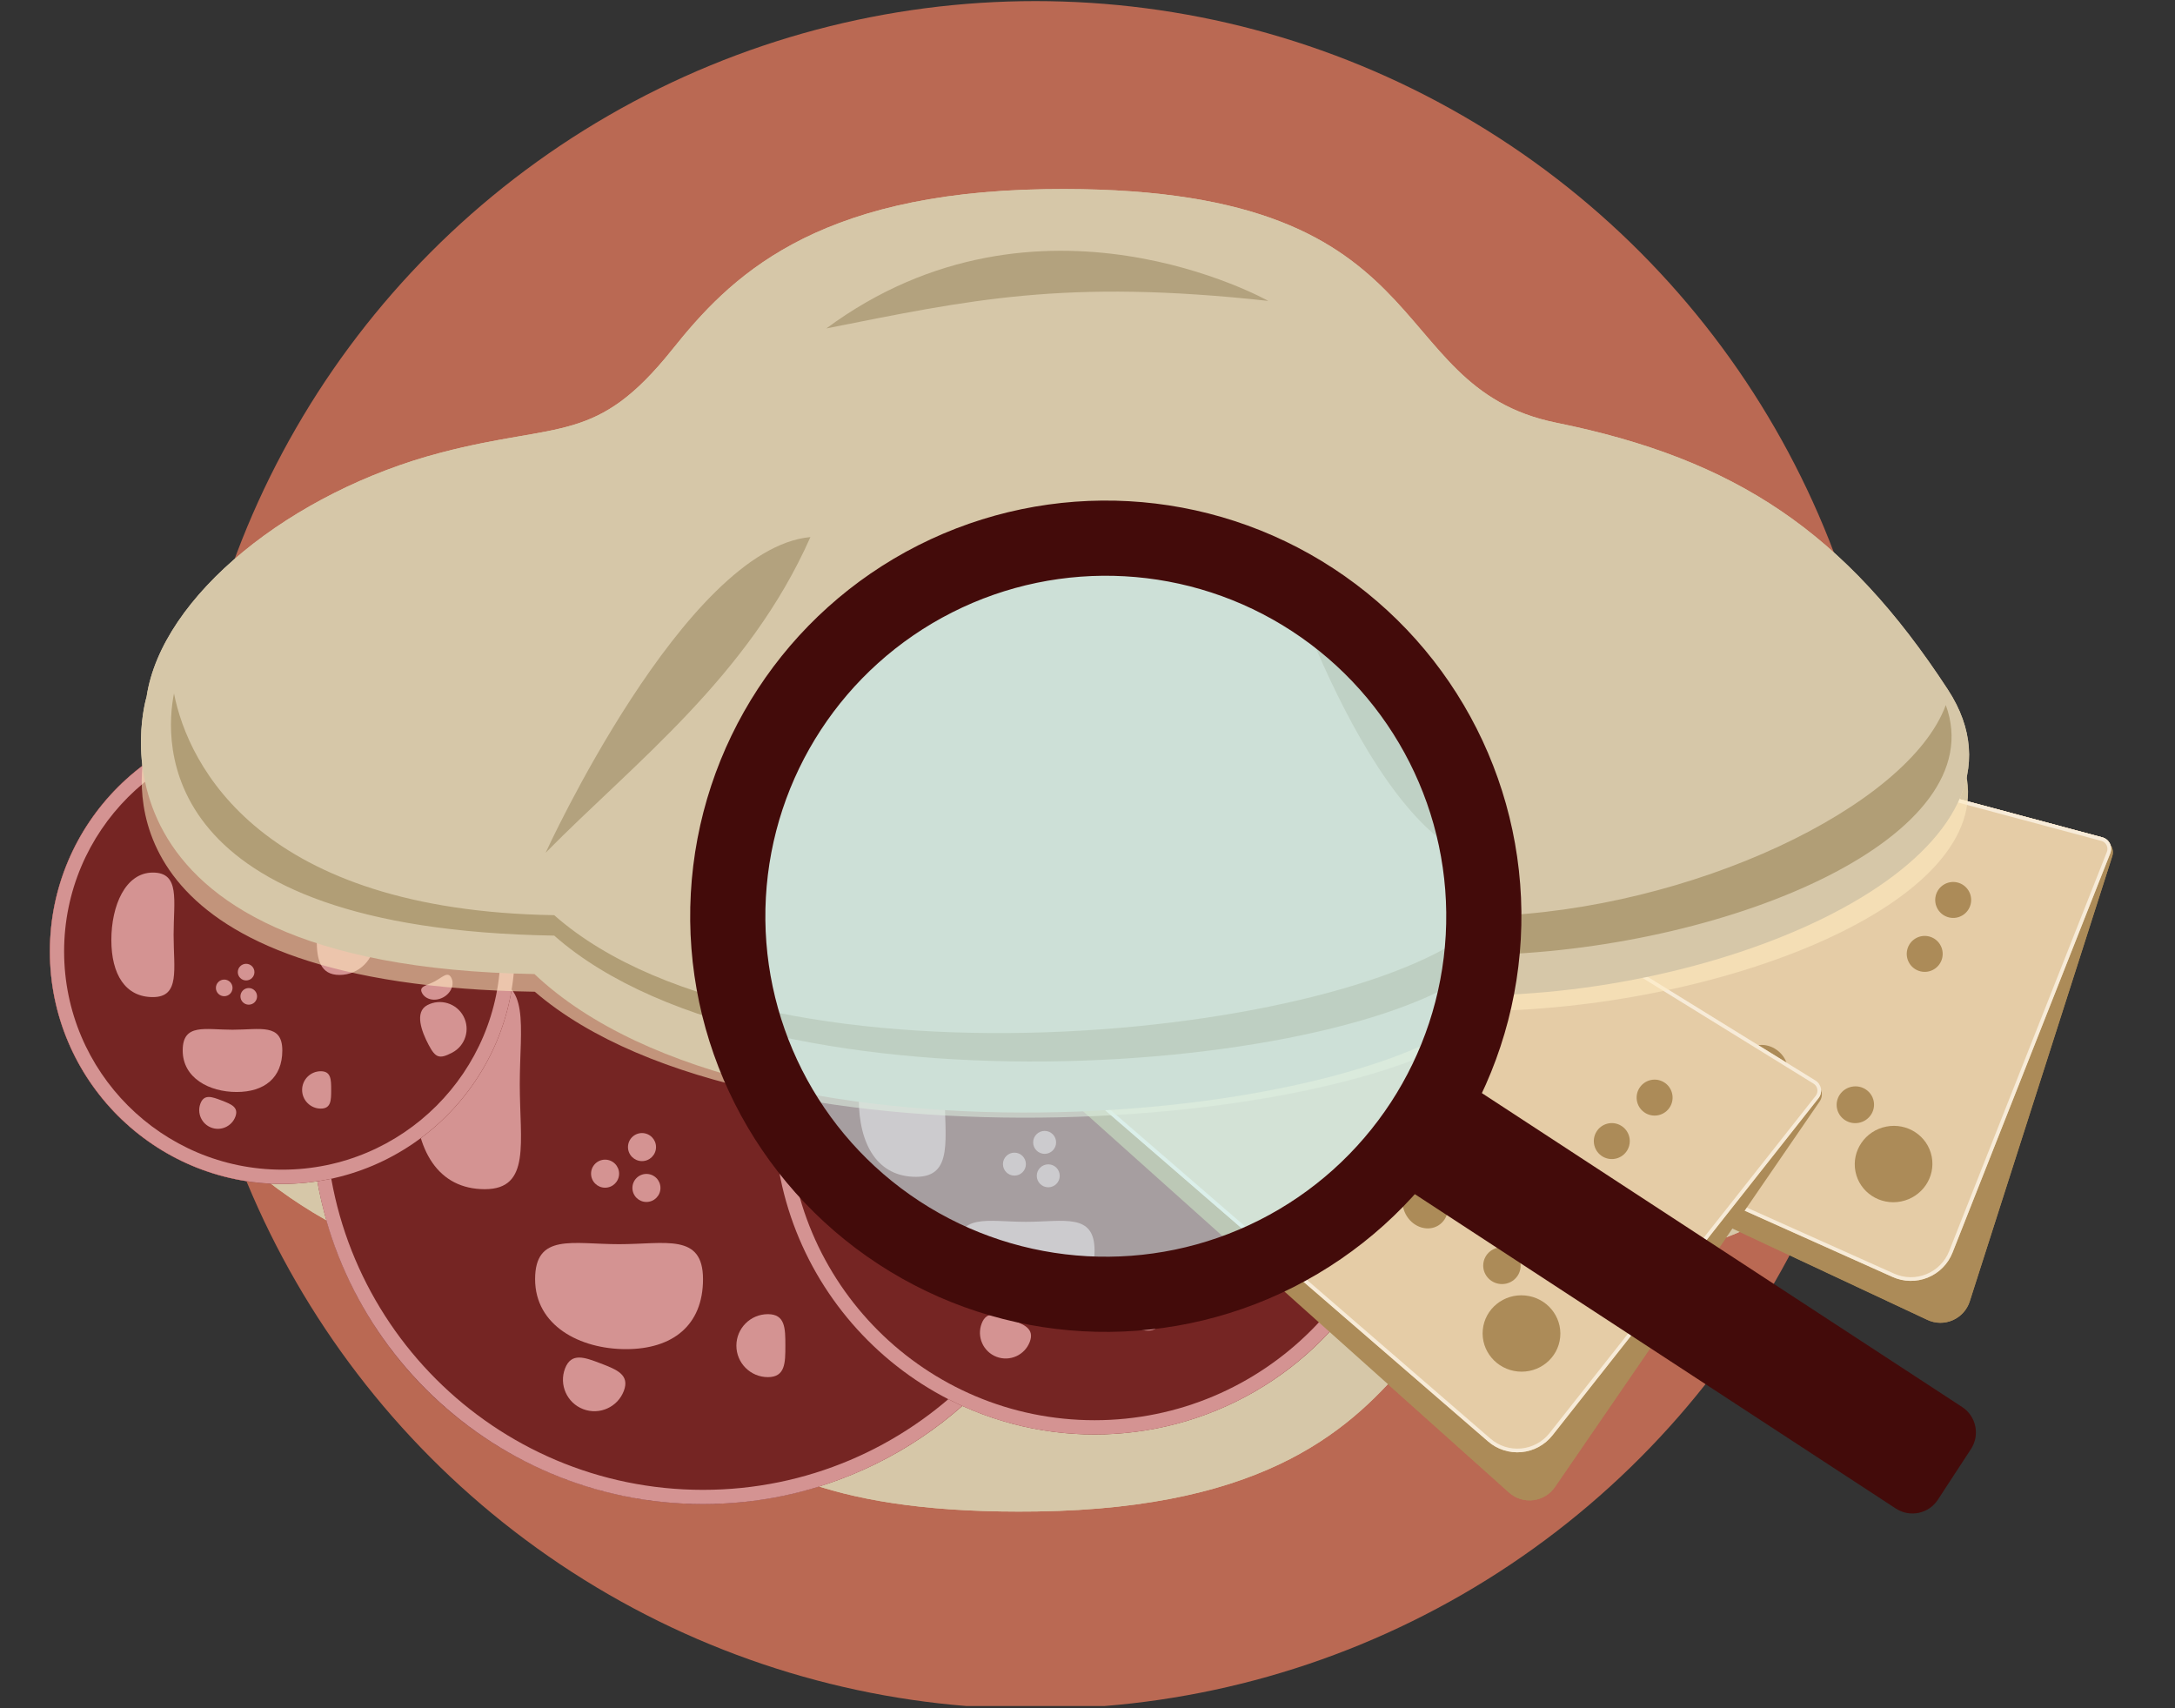 <?xml version="1.0" encoding="UTF-8" standalone="no"?>
<!DOCTYPE svg PUBLIC "-//W3C//DTD SVG 1.1//EN" "http://www.w3.org/Graphics/SVG/1.1/DTD/svg11.dtd">
<svg width="596px" height="468px" version="1.1" xmlns="http://www.w3.org/2000/svg" xmlns:xlink="http://www.w3.org/1999/xlink" xml:space="preserve" xmlns:serif="http://www.serif.com/" style="fill-rule:evenodd;clip-rule:evenodd;stroke-linecap:round;stroke-linejoin:round;stroke-miterlimit:1.5;">
    <rect width="100%" height="100%" fill="#333333" stroke="none"/>
    <g transform="matrix(1,0,0,1,-2004,-1538)">
        <g id="Artboard5" transform="matrix(1,0,0,1,-0.666,-0.07)">
            <rect x="2004.67" y="1538.07" width="595.073" height="467.446" style="fill:none;"/>
            <clipPath id="_clip1">
                <rect x="2004.67" y="1538.07" width="595.073" height="467.446"/>
            </clipPath>
            <g clip-path="url(#_clip1)">
                <g transform="matrix(3.676,0,0,3.676,-21229.7,1275.5)">
                    <g>
                        <g transform="matrix(0.287,0,0,0.287,6298.8,6.648)">
                            <circle cx="344.755" cy="447.755" r="221.755" style="fill:rgb(186,105,83);"/>
                        </g>
                        <g transform="matrix(0.278,0,0,0.278,6337.6,45.731)">
                            <g>
                                <g transform="matrix(1,0,0,0.852,27.455,-129.958)">
                                    <g transform="matrix(-1,-1.22465e-16,9.66166e-17,-0.789,560.31,969.419)">
                                        <path d="M130,487.732C130,487.732 107.766,589.929 234,593C293.674,672.871 463.34,650.302 492,601C563.327,597.778 640.487,544.595 613,485C585.513,425.405 556.246,397.537 508,383.675C459.754,369.814 479.511,292.638 371,295C308.455,296.362 286.116,329.01 271,355.803C250.564,392.025 238.064,388.037 209,395C168.051,404.811 134.029,449.501 130,487.732Z" style="fill:rgb(214,199,168);"/>
                                    </g>
                                    <g transform="matrix(-0.255,-0.3,-0.118,0.121,436.424,654.056)">
                                        <path d="M214.086,582.813C216.022,497.318 247.196,389.784 279,470.274C262.476,519.704 237.762,551.034 214.086,582.813Z" style="fill:rgb(251,246,238);"/>
                                    </g>
                                    <g transform="matrix(0.503,0.637,0.093,-0.088,-92.54,550.086)">
                                        <path d="M214.086,582.813C190.322,548.411 185.959,390.727 265.243,452.597C248.719,502.027 237.762,551.034 214.086,582.813Z" style="fill:rgb(251,246,238);"/>
                                    </g>
                                    <g transform="matrix(-1,-1.22465e-16,9.66166e-17,-0.789,559.784,926.512)">
                                        <path d="M576.152,425.391C585.542,435.985 590.36,453.294 588.756,470.665C587.152,488.037 579.374,502.77 568.412,509.202C545.924,521.96 518.558,530.086 492,531.286C463.34,580.588 293.674,603.157 234,523.286C207.2,522.634 187.092,517.514 172.044,509.851C159.969,503.627 151.319,487.738 149.731,468.87C148.144,450.002 153.896,431.43 164.567,420.969C177.269,408.479 192.577,398.935 209,395C238.064,388.037 250.564,392.025 271,355.803C286.116,329.01 308.455,296.362 371,295C479.511,292.638 459.754,369.814 508,383.675C535.983,391.715 557.581,404.466 576.152,425.391Z" style="fill:rgb(251,246,238);"/>
                                        <path d="M576.152,425.391C585.542,435.985 590.36,453.294 588.756,470.665C587.152,488.037 579.374,502.77 568.412,509.202C545.924,521.96 518.558,530.086 492,531.286C463.34,580.588 293.674,603.157 234,523.286C207.2,522.634 187.092,517.514 172.044,509.851C159.969,503.627 151.319,487.738 149.731,468.87C148.144,450.002 153.896,431.43 164.567,420.969C177.269,408.479 192.577,398.935 209,395C238.064,388.037 250.564,392.025 271,355.803C286.116,329.01 308.455,296.362 371,295C479.511,292.638 459.754,369.814 508,383.675C535.983,391.715 557.581,404.466 576.152,425.391ZM574.363,428.903C582.9,438.535 587.281,454.272 585.823,470.066C584.365,485.852 577.299,499.242 567.34,505.094C545.14,517.685 518.125,525.697 491.91,526.881C491.082,526.919 490.302,527.471 489.76,528.403C485.412,535.883 477.592,542.59 467.373,548.478C451.405,557.679 429.696,564.642 405.68,568.389C369.532,574.027 328.167,572.364 293.194,559.853C270.2,551.628 249.98,538.747 235.98,520.01C235.449,519.298 234.763,518.897 234.048,518.88C207.647,518.238 187.834,513.233 173.008,505.685C162.002,500.008 154.117,485.523 152.67,468.323C151.223,451.12 156.467,434.187 166.196,424.649C166.197,424.648 166.199,424.647 166.2,424.645C178.569,412.482 193.477,403.182 209.471,399.35C239.421,392.175 252.209,395.963 273.268,358.636C288.039,332.453 309.922,300.737 371.043,299.406C434.637,298.021 453.19,324.331 467.986,348.744C478.5,366.092 487.346,382.229 507.439,388.002C534.911,395.895 556.131,408.36 574.363,428.903L574.363,428.903Z" style="fill:rgb(84,73,46);"/>
                                    </g>
                                </g>
                                <g transform="matrix(1.14861e-16,-1.876,1.876,1.14861e-16,-512.516,5243.85)">
                                    <g transform="matrix(6.12323e-17,1,-1,6.12323e-17,3551,-2349)">
                                        <circle cx="2690" cy="964" r="56" style="fill:rgb(117,37,35);"/>
                                        <path d="M2690,908C2720.91,908 2746,933.093 2746,964C2746,994.907 2720.91,1020 2690,1020C2659.09,1020 2634,994.907 2634,964C2634,933.093 2659.09,908 2690,908ZM2690,910.034C2719.78,910.034 2743.97,934.215 2743.97,964C2743.97,993.785 2719.78,1017.97 2690,1017.97C2660.22,1017.97 2636.03,993.785 2636.03,964C2636.03,934.215 2660.22,910.034 2690,910.034Z" style="fill:rgb(212,147,146);"/>
                                    </g>
                                    <g transform="matrix(6.12323e-17,1,-1,6.12323e-17,3539.14,-2340)">
                                        <path d="M2669,971C2675.62,971 2681,969.377 2681,976C2681,982.623 2676.62,986 2670,986C2663.38,986 2657,982.623 2657,976C2657,969.377 2662.38,971 2669,971Z" style="fill:rgb(212,147,146);"/>
                                    </g>
                                    <g transform="matrix(-1.25,1.53081e-16,-1.22465e-16,-1,5927.25,1285.81)">
                                        <path d="M2669,971C2675.62,971 2681,969.377 2681,976C2681,982.623 2676.62,986 2670,986C2663.38,986 2657,982.623 2657,976C2657,969.377 2662.38,971 2669,971Z" style="fill:rgb(212,147,146);"/>
                                    </g>
                                    <g transform="matrix(4.33729e-17,0.708,-0.708,4.33729e-17,3280.84,-1534.87)">
                                        <path d="M2669,964C2675.62,964 2681,969.377 2681,976C2681,982.623 2675.62,988 2669,988C2662.38,988 2661.24,982.623 2661.24,976C2661.24,969.377 2662.38,964 2669,964Z" style="fill:rgb(212,147,146);"/>
                                    </g>
                                    <g transform="matrix(-0.085,0.787,-0.704,-0.076,3538.54,-1675.95)">
                                        <path d="M2669,964C2675.62,964 2681,969.377 2681,976C2681,982.623 2674.36,982.353 2667.74,982.353C2661.11,982.353 2657,982.623 2657,976C2657,969.377 2662.38,964 2669,964Z" style="fill:rgb(212,147,146);"/>
                                    </g>
                                    <g transform="matrix(0.476,-0.251,0.251,0.476,1052.93,584.285)">
                                        <path d="M2665.07,968.234C2671.69,968.234 2681,969.377 2681,976C2681,982.623 2675.62,988 2669,988C2662.38,988 2657,982.623 2657,976C2657,969.377 2658.44,968.234 2665.07,968.234Z" style="fill:rgb(212,147,146);"/>
                                    </g>
                                    <g transform="matrix(2.29621e-17,0.375,-0.375,2.29621e-17,2919.64,-650.605)">
                                        <path d="M2669,964C2675.62,964 2675.67,969.377 2675.67,976C2675.67,982.623 2675.62,988 2669,988C2662.38,988 2657,982.623 2657,976C2657,969.377 2662.38,964 2669,964Z" style="fill:rgb(212,147,146);"/>
                                    </g>
                                    <g transform="matrix(2.29621e-17,0.375,-0.375,2.29621e-17,2990.3,-663.653)">
                                        <path d="M2669,964C2675.62,964 2675.67,969.377 2675.67,976C2675.67,982.623 2675.62,988 2669,988C2662.38,988 2657,982.623 2657,976C2657,969.377 2662.38,964 2669,964Z" style="fill:rgb(212,147,146);"/>
                                    </g>
                                    <g transform="matrix(0.35,0.134,-0.134,0.35,1745.4,-373.768)">
                                        <path d="M2669,964C2675.62,964 2675.67,969.377 2675.67,976C2675.67,982.623 2675.62,988 2669,988C2662.38,988 2657,982.623 2657,976C2657,969.377 2662.38,964 2669,964Z" style="fill:rgb(212,147,146);"/>
                                    </g>
                                    <g transform="matrix(1.22648e-17,0.2,-0.209,1.28275e-17,2815.05,-174.072)">
                                        <circle cx="2669" cy="976" r="12" style="fill:rgb(212,147,146);"/>
                                    </g>
                                    <g transform="matrix(1.02054e-17,0.167,-0.167,1.02054e-17,2745.01,-113.443)">
                                        <circle cx="2669" cy="976" r="12" style="fill:rgb(212,147,146);"/>
                                    </g>
                                    <g transform="matrix(1.22648e-17,0.2,-0.209,1.28275e-17,2810.28,-180.415)">
                                        <circle cx="2669" cy="976" r="12" style="fill:rgb(212,147,146);"/>
                                    </g>
                                    <g transform="matrix(1.02054e-17,0.167,-0.167,1.02054e-17,2741.21,-118.72)">
                                        <circle cx="2669" cy="976" r="12" style="fill:rgb(212,147,146);"/>
                                    </g>
                                    <g transform="matrix(1.22648e-17,0.2,-0.209,1.28275e-17,2807.71,-173.311)">
                                        <circle cx="2669" cy="976" r="12" style="fill:rgb(212,147,146);"/>
                                    </g>
                                    <g transform="matrix(1.02054e-17,0.167,-0.167,1.02054e-17,2739.17,-112.809)">
                                        <circle cx="2669" cy="976" r="12" style="fill:rgb(212,147,146);"/>
                                    </g>
                                    <g transform="matrix(0.243,-0.128,0.154,0.293,1779.96,433.846)">
                                        <path d="M2669,964C2675.62,964 2672.87,969.234 2672.87,975.857C2672.87,982.48 2675.62,988 2669,988C2662.38,988 2657,982.623 2657,976C2657,969.377 2662.38,964 2669,964Z" style="fill:rgb(212,147,146);"/>
                                    </g>
                                </g>
                                <g transform="matrix(9.39913e-17,-1.535,1.535,9.39913e-17,-291.246,4362.12)">
                                    <g transform="matrix(6.12323e-17,1,-1,6.12323e-17,3551,-2349)">
                                        <circle cx="2690" cy="964" r="56" style="fill:rgb(117,37,35);"/>
                                        <path d="M2690,908C2720.91,908 2746,933.093 2746,964C2746,994.907 2720.91,1020 2690,1020C2659.09,1020 2634,994.907 2634,964C2634,933.093 2659.09,908 2690,908ZM2690,910.486C2719.53,910.486 2743.51,934.465 2743.51,964C2743.51,993.535 2719.53,1017.51 2690,1017.51C2660.47,1017.51 2636.49,993.535 2636.49,964C2636.49,934.465 2660.47,910.486 2690,910.486Z" style="fill:rgb(212,147,146);"/>
                                    </g>
                                    <g transform="matrix(6.12323e-17,1,-1,6.12323e-17,3539.14,-2340)">
                                        <path d="M2669,971C2675.62,971 2681,969.377 2681,976C2681,982.623 2676.62,986 2670,986C2663.38,986 2657,982.623 2657,976C2657,969.377 2662.38,971 2669,971Z" style="fill:rgb(212,147,146);"/>
                                    </g>
                                    <g transform="matrix(-1.25,1.53081e-16,-1.22465e-16,-1,5927.25,1285.81)">
                                        <path d="M2669,971C2675.62,971 2681,969.377 2681,976C2681,982.623 2676.62,986 2670,986C2663.38,986 2657,982.623 2657,976C2657,969.377 2662.38,971 2669,971Z" style="fill:rgb(212,147,146);"/>
                                    </g>
                                    <g transform="matrix(4.33729e-17,0.708,-0.708,4.33729e-17,3280.84,-1534.87)">
                                        <path d="M2669,964C2675.62,964 2681,969.377 2681,976C2681,982.623 2675.62,988 2669,988C2662.38,988 2661.24,982.623 2661.24,976C2661.24,969.377 2662.38,964 2669,964Z" style="fill:rgb(212,147,146);"/>
                                    </g>
                                    <g transform="matrix(-0.085,0.787,-0.704,-0.076,3538.54,-1675.95)">
                                        <path d="M2669,964C2675.62,964 2681,969.377 2681,976C2681,982.623 2674.36,982.353 2667.74,982.353C2661.11,982.353 2657,982.623 2657,976C2657,969.377 2662.38,964 2669,964Z" style="fill:rgb(212,147,146);"/>
                                    </g>
                                    <g transform="matrix(0.476,-0.251,0.251,0.476,1052.93,584.285)">
                                        <path d="M2665.07,968.234C2671.69,968.234 2681,969.377 2681,976C2681,982.623 2675.62,988 2669,988C2662.38,988 2657,982.623 2657,976C2657,969.377 2658.44,968.234 2665.07,968.234Z" style="fill:rgb(212,147,146);"/>
                                    </g>
                                    <g transform="matrix(2.29621e-17,0.375,-0.375,2.29621e-17,2919.64,-650.605)">
                                        <path d="M2669,964C2675.62,964 2675.67,969.377 2675.67,976C2675.67,982.623 2675.62,988 2669,988C2662.38,988 2657,982.623 2657,976C2657,969.377 2662.38,964 2669,964Z" style="fill:rgb(212,147,146);"/>
                                    </g>
                                    <g transform="matrix(2.29621e-17,0.375,-0.375,2.29621e-17,2990.3,-663.653)">
                                        <path d="M2669,964C2675.62,964 2675.67,969.377 2675.67,976C2675.67,982.623 2675.62,988 2669,988C2662.38,988 2657,982.623 2657,976C2657,969.377 2662.38,964 2669,964Z" style="fill:rgb(212,147,146);"/>
                                    </g>
                                    <g transform="matrix(0.35,0.134,-0.134,0.35,1745.4,-373.768)">
                                        <path d="M2669,964C2675.62,964 2675.67,969.377 2675.67,976C2675.67,982.623 2675.62,988 2669,988C2662.38,988 2657,982.623 2657,976C2657,969.377 2662.38,964 2669,964Z" style="fill:rgb(212,147,146);"/>
                                    </g>
                                    <g transform="matrix(1.22648e-17,0.2,-0.209,1.28275e-17,2815.05,-174.072)">
                                        <circle cx="2669" cy="976" r="12" style="fill:rgb(212,147,146);"/>
                                    </g>
                                    <g transform="matrix(1.02054e-17,0.167,-0.167,1.02054e-17,2745.01,-113.443)">
                                        <circle cx="2669" cy="976" r="12" style="fill:rgb(212,147,146);"/>
                                    </g>
                                    <g transform="matrix(1.22648e-17,0.2,-0.209,1.28275e-17,2810.28,-180.415)">
                                        <circle cx="2669" cy="976" r="12" style="fill:rgb(212,147,146);"/>
                                    </g>
                                    <g transform="matrix(1.02054e-17,0.167,-0.167,1.02054e-17,2741.21,-118.72)">
                                        <circle cx="2669" cy="976" r="12" style="fill:rgb(212,147,146);"/>
                                    </g>
                                    <g transform="matrix(1.22648e-17,0.2,-0.209,1.28275e-17,2807.71,-173.311)">
                                        <circle cx="2669" cy="976" r="12" style="fill:rgb(212,147,146);"/>
                                    </g>
                                    <g transform="matrix(1.02054e-17,0.167,-0.167,1.02054e-17,2739.17,-112.809)">
                                        <circle cx="2669" cy="976" r="12" style="fill:rgb(212,147,146);"/>
                                    </g>
                                    <g transform="matrix(0.243,-0.128,0.154,0.293,1779.96,433.846)">
                                        <path d="M2669,964C2675.62,964 2672.87,969.234 2672.87,975.857C2672.87,982.48 2675.62,988 2669,988C2662.38,988 2657,982.623 2657,976C2657,969.377 2662.38,964 2669,964Z" style="fill:rgb(212,147,146);"/>
                                    </g>
                                </g>
                                <g transform="matrix(9.39913e-17,-1.535,1.535,9.39913e-17,-207.777,4318.24)">
                                    <g transform="matrix(6.12323e-17,1,-1,6.12323e-17,3551,-2349)">
                                        <circle cx="2690" cy="964" r="56" style="fill:rgb(117,37,35);"/>
                                        <path d="M2690,908C2720.91,908 2746,933.093 2746,964C2746,994.907 2720.91,1020 2690,1020C2659.09,1020 2634,994.907 2634,964C2634,933.093 2659.09,908 2690,908ZM2690,910.486C2719.53,910.486 2743.51,934.465 2743.51,964C2743.51,993.535 2719.53,1017.51 2690,1017.51C2660.47,1017.51 2636.49,993.535 2636.49,964C2636.49,934.465 2660.47,910.486 2690,910.486Z" style="fill:rgb(212,147,146);"/>
                                    </g>
                                    <g transform="matrix(6.12323e-17,1,-1,6.12323e-17,3539.14,-2340)">
                                        <path d="M2669,971C2675.62,971 2681,969.377 2681,976C2681,982.623 2676.62,986 2670,986C2663.38,986 2657,982.623 2657,976C2657,969.377 2662.38,971 2669,971Z" style="fill:rgb(212,147,146);"/>
                                    </g>
                                    <g transform="matrix(-1.25,1.53081e-16,-1.22465e-16,-1,5927.25,1285.81)">
                                        <path d="M2669,971C2675.62,971 2681,969.377 2681,976C2681,982.623 2676.62,986 2670,986C2663.38,986 2657,982.623 2657,976C2657,969.377 2662.38,971 2669,971Z" style="fill:rgb(212,147,146);"/>
                                    </g>
                                    <g transform="matrix(4.33729e-17,0.708,-0.708,4.33729e-17,3280.84,-1534.87)">
                                        <path d="M2669,964C2675.62,964 2681,969.377 2681,976C2681,982.623 2675.62,988 2669,988C2662.38,988 2661.24,982.623 2661.24,976C2661.24,969.377 2662.38,964 2669,964Z" style="fill:rgb(212,147,146);"/>
                                    </g>
                                    <g transform="matrix(-0.085,0.787,-0.704,-0.076,3538.54,-1675.95)">
                                        <path d="M2669,964C2675.62,964 2681,969.377 2681,976C2681,982.623 2674.36,982.353 2667.74,982.353C2661.11,982.353 2657,982.623 2657,976C2657,969.377 2662.38,964 2669,964Z" style="fill:rgb(212,147,146);"/>
                                    </g>
                                    <g transform="matrix(0.476,-0.251,0.251,0.476,1052.93,584.285)">
                                        <path d="M2665.07,968.234C2671.69,968.234 2681,969.377 2681,976C2681,982.623 2675.62,988 2669,988C2662.38,988 2657,982.623 2657,976C2657,969.377 2658.44,968.234 2665.07,968.234Z" style="fill:rgb(212,147,146);"/>
                                    </g>
                                    <g transform="matrix(2.29621e-17,0.375,-0.375,2.29621e-17,2919.64,-650.605)">
                                        <path d="M2669,964C2675.62,964 2675.67,969.377 2675.67,976C2675.67,982.623 2675.62,988 2669,988C2662.38,988 2657,982.623 2657,976C2657,969.377 2662.38,964 2669,964Z" style="fill:rgb(212,147,146);"/>
                                    </g>
                                    <g transform="matrix(2.29621e-17,0.375,-0.375,2.29621e-17,2990.3,-663.653)">
                                        <path d="M2669,964C2675.62,964 2675.67,969.377 2675.67,976C2675.67,982.623 2675.62,988 2669,988C2662.38,988 2657,982.623 2657,976C2657,969.377 2662.38,964 2669,964Z" style="fill:rgb(212,147,146);"/>
                                    </g>
                                    <g transform="matrix(0.35,0.134,-0.134,0.35,1745.4,-373.768)">
                                        <path d="M2669,964C2675.62,964 2675.67,969.377 2675.67,976C2675.67,982.623 2675.62,988 2669,988C2662.38,988 2657,982.623 2657,976C2657,969.377 2662.38,964 2669,964Z" style="fill:rgb(212,147,146);"/>
                                    </g>
                                    <g transform="matrix(1.22648e-17,0.2,-0.209,1.28275e-17,2815.05,-174.072)">
                                        <circle cx="2669" cy="976" r="12" style="fill:rgb(212,147,146);"/>
                                    </g>
                                    <g transform="matrix(1.02054e-17,0.167,-0.167,1.02054e-17,2745.01,-113.443)">
                                        <circle cx="2669" cy="976" r="12" style="fill:rgb(212,147,146);"/>
                                    </g>
                                    <g transform="matrix(1.22648e-17,0.2,-0.209,1.28275e-17,2810.28,-180.415)">
                                        <circle cx="2669" cy="976" r="12" style="fill:rgb(212,147,146);"/>
                                    </g>
                                    <g transform="matrix(1.02054e-17,0.167,-0.167,1.02054e-17,2741.21,-118.72)">
                                        <circle cx="2669" cy="976" r="12" style="fill:rgb(212,147,146);"/>
                                    </g>
                                    <g transform="matrix(1.22648e-17,0.2,-0.209,1.28275e-17,2807.71,-173.311)">
                                        <circle cx="2669" cy="976" r="12" style="fill:rgb(212,147,146);"/>
                                    </g>
                                    <g transform="matrix(1.02054e-17,0.167,-0.167,1.02054e-17,2739.17,-112.809)">
                                        <circle cx="2669" cy="976" r="12" style="fill:rgb(212,147,146);"/>
                                    </g>
                                    <g transform="matrix(0.243,-0.128,0.154,0.293,1779.96,433.846)">
                                        <path d="M2669,964C2675.62,964 2672.87,969.234 2672.87,975.857C2672.87,982.48 2675.62,988 2669,988C2662.38,988 2657,982.623 2657,976C2657,969.377 2662.38,964 2669,964Z" style="fill:rgb(212,147,146);"/>
                                    </g>
                                </g>
                                <g transform="matrix(6.81321e-17,-1.113,1.113,6.81321e-17,-365.139,3226.86)">
                                    <g transform="matrix(6.12323e-17,1,-1,6.12323e-17,3551,-2349)">
                                        <circle cx="2690" cy="964" r="56" style="fill:rgb(117,37,35);"/>
                                        <path d="M2690,908C2720.91,908 2746,933.093 2746,964C2746,994.907 2720.91,1020 2690,1020C2659.09,1020 2634,994.907 2634,964C2634,933.093 2659.09,908 2690,908ZM2690,911.429C2719.01,911.429 2742.57,934.985 2742.57,964C2742.57,993.015 2719.01,1016.57 2690,1016.57C2660.99,1016.57 2637.43,993.015 2637.43,964C2637.43,934.985 2660.99,911.429 2690,911.429Z" style="fill:rgb(212,147,146);"/>
                                    </g>
                                    <g transform="matrix(6.12323e-17,1,-1,6.12323e-17,3539.14,-2340)">
                                        <path d="M2669,971C2675.62,971 2681,969.377 2681,976C2681,982.623 2676.62,986 2670,986C2663.38,986 2657,982.623 2657,976C2657,969.377 2662.38,971 2669,971Z" style="fill:rgb(212,147,146);"/>
                                    </g>
                                    <g transform="matrix(-1.25,1.53081e-16,-1.22465e-16,-1,5927.25,1285.81)">
                                        <path d="M2669,971C2675.62,971 2681,969.377 2681,976C2681,982.623 2676.62,986 2670,986C2663.38,986 2657,982.623 2657,976C2657,969.377 2662.38,971 2669,971Z" style="fill:rgb(212,147,146);"/>
                                    </g>
                                    <g transform="matrix(4.33729e-17,0.708,-0.708,4.33729e-17,3280.84,-1534.87)">
                                        <path d="M2669,964C2675.62,964 2681,969.377 2681,976C2681,982.623 2675.62,988 2669,988C2662.38,988 2661.24,982.623 2661.24,976C2661.24,969.377 2662.38,964 2669,964Z" style="fill:rgb(212,147,146);"/>
                                    </g>
                                    <g transform="matrix(-0.085,0.787,-0.704,-0.076,3538.54,-1675.95)">
                                        <path d="M2669,964C2675.62,964 2681,969.377 2681,976C2681,982.623 2674.36,982.353 2667.74,982.353C2661.11,982.353 2657,982.623 2657,976C2657,969.377 2662.38,964 2669,964Z" style="fill:rgb(212,147,146);"/>
                                    </g>
                                    <g transform="matrix(0.476,-0.251,0.251,0.476,1052.93,584.285)">
                                        <path d="M2665.07,968.234C2671.69,968.234 2681,969.377 2681,976C2681,982.623 2675.62,988 2669,988C2662.38,988 2657,982.623 2657,976C2657,969.377 2658.44,968.234 2665.07,968.234Z" style="fill:rgb(212,147,146);"/>
                                    </g>
                                    <g transform="matrix(2.29621e-17,0.375,-0.375,2.29621e-17,2919.64,-650.605)">
                                        <path d="M2669,964C2675.62,964 2675.67,969.377 2675.67,976C2675.67,982.623 2675.62,988 2669,988C2662.38,988 2657,982.623 2657,976C2657,969.377 2662.38,964 2669,964Z" style="fill:rgb(212,147,146);"/>
                                    </g>
                                    <g transform="matrix(2.29621e-17,0.375,-0.375,2.29621e-17,2990.3,-663.653)">
                                        <path d="M2669,964C2675.62,964 2675.67,969.377 2675.67,976C2675.67,982.623 2675.62,988 2669,988C2662.38,988 2657,982.623 2657,976C2657,969.377 2662.38,964 2669,964Z" style="fill:rgb(212,147,146);"/>
                                    </g>
                                    <g transform="matrix(0.35,0.134,-0.134,0.35,1745.4,-373.768)">
                                        <path d="M2669,964C2675.62,964 2675.67,969.377 2675.67,976C2675.67,982.623 2675.62,988 2669,988C2662.38,988 2657,982.623 2657,976C2657,969.377 2662.38,964 2669,964Z" style="fill:rgb(212,147,146);"/>
                                    </g>
                                    <g transform="matrix(1.22648e-17,0.2,-0.209,1.28275e-17,2815.05,-174.072)">
                                        <circle cx="2669" cy="976" r="12" style="fill:rgb(212,147,146);"/>
                                    </g>
                                    <g transform="matrix(1.02054e-17,0.167,-0.167,1.02054e-17,2745.01,-113.443)">
                                        <circle cx="2669" cy="976" r="12" style="fill:rgb(212,147,146);"/>
                                    </g>
                                    <g transform="matrix(1.22648e-17,0.2,-0.209,1.28275e-17,2810.28,-180.415)">
                                        <circle cx="2669" cy="976" r="12" style="fill:rgb(212,147,146);"/>
                                    </g>
                                    <g transform="matrix(1.02054e-17,0.167,-0.167,1.02054e-17,2741.21,-118.72)">
                                        <circle cx="2669" cy="976" r="12" style="fill:rgb(212,147,146);"/>
                                    </g>
                                    <g transform="matrix(1.22648e-17,0.2,-0.209,1.28275e-17,2807.71,-173.311)">
                                        <circle cx="2669" cy="976" r="12" style="fill:rgb(212,147,146);"/>
                                    </g>
                                    <g transform="matrix(1.02054e-17,0.167,-0.167,1.02054e-17,2739.17,-112.809)">
                                        <circle cx="2669" cy="976" r="12" style="fill:rgb(212,147,146);"/>
                                    </g>
                                    <g transform="matrix(0.243,-0.128,0.154,0.293,1779.96,433.846)">
                                        <path d="M2669,964C2675.62,964 2672.87,969.234 2672.87,975.857C2672.87,982.48 2675.62,988 2669,988C2662.38,988 2657,982.623 2657,976C2657,969.377 2662.38,964 2669,964Z" style="fill:rgb(212,147,146);"/>
                                    </g>
                                </g>
                                <g transform="matrix(0.234,-0.972,-0.972,-0.234,204.418,2875.76)">
                                    <g transform="matrix(8.08412e-18,1.02,-1.039,3.47127e-17,3572.7,-2421.27)">
                                        <path d="M2673.28,980.659C2673.21,979.733 2673.54,978.823 2674.21,978.159C2674.87,977.495 2675.79,977.142 2676.73,977.191C2702.16,978.491 2849,986 2849,986L2887,1069C2887,1069 2731.45,1100.26 2692.01,1108.19C2689.73,1108.65 2687.36,1108.12 2685.51,1106.74C2683.66,1105.37 2682.49,1103.27 2682.32,1100.99C2680.34,1074.62 2674.6,998.281 2673.28,980.659Z" style="fill:rgb(172,139,88);"/>
                                    </g>
                                    <g transform="matrix(8.80685e-17,1,-0.985,6.12323e-17,3534.14,-2349)">
                                        <path d="M2655.18,994.627C2655.05,993.709 2655.32,992.781 2655.91,992.074C2656.5,991.367 2657.36,990.949 2658.27,990.926C2682.64,990.296 2823.62,986.655 2846.01,986.077C2847.75,986.032 2849.3,987.229 2849.72,988.953C2853.7,1005.4 2873,1085 2873,1085C2873,1085 2728.95,1112.37 2685.35,1120.65C2682.13,1121.27 2678.8,1120.51 2676.13,1118.57C2673.47,1116.63 2671.7,1113.66 2671.25,1110.37C2667.22,1081.38 2657.5,1011.31 2655.18,994.627Z" style="fill:rgb(229,204,166);"/>
                                        <path d="M2655.18,994.627C2655.05,993.709 2655.32,992.781 2655.91,992.074C2656.5,991.367 2657.36,990.949 2658.27,990.926C2682.64,990.296 2823.62,986.655 2846.01,986.077C2847.75,986.032 2849.3,987.229 2849.72,988.953C2853.7,1005.4 2873,1085 2873,1085C2873,1085 2728.95,1112.37 2685.35,1120.65C2682.13,1121.27 2678.8,1120.51 2676.13,1118.57C2673.47,1116.63 2671.7,1113.66 2671.25,1110.37C2667.22,1081.38 2657.5,1011.31 2655.18,994.627ZM2656.15,994.487L2672.22,1110.23C2672.64,1113.25 2674.26,1115.98 2676.71,1117.76C2679.15,1119.54 2682.21,1120.24 2685.17,1119.67C2685.17,1119.67 2871.8,1084.21 2871.8,1084.21C2871.8,1084.21 2848.76,989.191 2848.76,989.191C2848.45,987.922 2847.32,987.041 2846.03,987.075C2846.03,987.075 2658.29,991.923 2658.29,991.923C2657.66,991.939 2657.07,992.229 2656.66,992.718C2656.25,993.208 2656.07,993.852 2656.15,994.487Z" style="fill:rgb(247,235,216);"/>
                                    </g>
                                    <g transform="matrix(6.12323e-17,1,-1,6.12323e-17,3551,-2349)">
                                        <circle cx="2840" cy="1062" r="10" style="fill:rgb(172,139,88);"/>
                                    </g>
                                    <g transform="matrix(-0.309,-0.587,0.521,-0.274,2800.96,2340.94)">
                                        <circle cx="2840" cy="1062" r="10" style="fill:rgb(172,139,88);"/>
                                    </g>
                                    <g transform="matrix(-0.93,-0.427,0.435,-0.947,4639.03,2561.57)">
                                        <circle cx="2840" cy="1062" r="10" style="fill:rgb(172,139,88);"/>
                                    </g>
                                    <g transform="matrix(2.94875e-17,0.482,-0.482,2.94875e-17,3007.93,-894.488)">
                                        <circle cx="2840" cy="1062" r="10" style="fill:rgb(172,139,88);"/>
                                    </g>
                                    <g transform="matrix(-0.149,-0.283,0.251,-0.132,2634.21,1338.15)">
                                        <circle cx="2840" cy="1062" r="10" style="fill:rgb(172,139,88);"/>
                                    </g>
                                    <g transform="matrix(-0.448,-0.206,0.209,-0.456,3523.22,1426.18)">
                                        <circle cx="2840" cy="1062" r="10" style="fill:rgb(172,139,88);"/>
                                    </g>
                                    <g transform="matrix(2.94875e-17,0.482,-0.482,2.94875e-17,3044.28,-1024.67)">
                                        <circle cx="2840" cy="1062" r="10" style="fill:rgb(172,139,88);"/>
                                    </g>
                                    <g transform="matrix(2.94875e-17,0.482,-0.482,2.94875e-17,3028.43,-1020.63)">
                                        <circle cx="2840" cy="1062" r="10" style="fill:rgb(172,139,88);"/>
                                    </g>
                                    <g transform="matrix(2.94875e-17,0.482,-0.482,2.94875e-17,3012.27,-935.706)">
                                        <circle cx="2840" cy="1062" r="10" style="fill:rgb(172,139,88);"/>
                                    </g>
                                    <g transform="matrix(1.41794e-17,0.232,-0.232,1.41794e-17,2754.78,-220.891)">
                                        <circle cx="2840" cy="1062" r="10" style="fill:rgb(172,139,88);"/>
                                    </g>
                                </g>
                                <g transform="matrix(0.504,-0.864,-0.864,-0.504,-596.565,2748.19)">
                                    <g transform="matrix(8.08412e-18,1.02,-1.039,3.47127e-17,3572.7,-2421.27)">
                                        <path d="M2673.28,980.659C2673.21,979.733 2673.54,978.823 2674.21,978.159C2674.87,977.495 2675.79,977.142 2676.73,977.191C2702.16,978.491 2849,986 2849,986L2887,1069C2887,1069 2731.45,1100.26 2692.01,1108.19C2689.73,1108.65 2687.36,1108.12 2685.51,1106.74C2683.66,1105.37 2682.49,1103.27 2682.32,1100.99C2680.34,1074.62 2674.6,998.281 2673.28,980.659Z" style="fill:rgb(172,139,88);"/>
                                    </g>
                                    <g transform="matrix(8.80685e-17,1,-0.985,6.12323e-17,3534.14,-2349)">
                                        <path d="M2655.18,994.627C2655.05,993.709 2655.32,992.781 2655.91,992.074C2656.5,991.367 2657.36,990.949 2658.27,990.926C2682.64,990.296 2823.62,986.655 2846.01,986.077C2847.75,986.032 2849.3,987.229 2849.72,988.953C2853.7,1005.4 2873,1085 2873,1085C2873,1085 2728.95,1112.37 2685.35,1120.65C2682.13,1121.27 2678.8,1120.51 2676.13,1118.57C2673.47,1116.63 2671.7,1113.66 2671.25,1110.37C2667.22,1081.38 2657.5,1011.31 2655.18,994.627Z" style="fill:rgb(229,204,166);"/>
                                        <path d="M2655.18,994.627C2655.05,993.709 2655.32,992.781 2655.91,992.074C2656.5,991.367 2657.36,990.949 2658.27,990.926C2682.64,990.296 2823.62,986.655 2846.01,986.077C2847.75,986.032 2849.3,987.229 2849.72,988.953C2853.7,1005.4 2873,1085 2873,1085C2873,1085 2728.95,1112.37 2685.35,1120.65C2682.13,1121.27 2678.8,1120.51 2676.13,1118.57C2673.47,1116.63 2671.7,1113.66 2671.25,1110.37C2667.22,1081.38 2657.5,1011.31 2655.18,994.627ZM2656.15,994.487L2672.22,1110.23C2672.64,1113.25 2674.26,1115.98 2676.71,1117.76C2679.15,1119.54 2682.21,1120.24 2685.17,1119.67C2726.62,1111.8 2858.86,1086.67 2871.8,1084.21C2871.8,1084.21 2848.76,989.191 2848.76,989.191C2848.45,987.922 2847.32,987.041 2846.03,987.075C2823.65,987.653 2682.67,991.293 2658.29,991.923C2657.66,991.939 2657.07,992.229 2656.66,992.718C2656.25,993.208 2656.07,993.852 2656.15,994.487Z" style="fill:rgb(247,235,216);"/>
                                    </g>
                                    <g transform="matrix(6.12323e-17,1,-1,6.12323e-17,3551,-2349)">
                                        <circle cx="2840" cy="1062" r="10" style="fill:rgb(172,139,88);"/>
                                    </g>
                                    <g transform="matrix(-0.309,-0.587,0.521,-0.274,2800.96,2340.94)">
                                        <circle cx="2840" cy="1062" r="10" style="fill:rgb(172,139,88);"/>
                                    </g>
                                    <g transform="matrix(-0.93,-0.427,0.435,-0.947,4639.03,2561.57)">
                                        <circle cx="2840" cy="1062" r="10" style="fill:rgb(172,139,88);"/>
                                    </g>
                                    <g transform="matrix(2.94875e-17,0.482,-0.482,2.94875e-17,3007.93,-894.488)">
                                        <circle cx="2840" cy="1062" r="10" style="fill:rgb(172,139,88);"/>
                                    </g>
                                    <g transform="matrix(-0.149,-0.283,0.251,-0.132,2634.21,1338.15)">
                                        <circle cx="2840" cy="1062" r="10" style="fill:rgb(172,139,88);"/>
                                    </g>
                                    <g transform="matrix(-0.448,-0.206,0.209,-0.456,3523.22,1426.18)">
                                        <circle cx="2840" cy="1062" r="10" style="fill:rgb(172,139,88);"/>
                                    </g>
                                    <g transform="matrix(2.94875e-17,0.482,-0.482,2.94875e-17,3044.28,-1024.67)">
                                        <circle cx="2840" cy="1062" r="10" style="fill:rgb(172,139,88);"/>
                                    </g>
                                    <g transform="matrix(2.94875e-17,0.482,-0.482,2.94875e-17,3028.43,-1020.63)">
                                        <circle cx="2840" cy="1062" r="10" style="fill:rgb(172,139,88);"/>
                                    </g>
                                    <g transform="matrix(2.94875e-17,0.482,-0.482,2.94875e-17,3012.27,-935.706)">
                                        <circle cx="2840" cy="1062" r="10" style="fill:rgb(172,139,88);"/>
                                    </g>
                                    <g transform="matrix(1.41794e-17,0.232,-0.232,1.41794e-17,2754.78,-220.891)">
                                        <circle cx="2840" cy="1062" r="10" style="fill:rgb(172,139,88);"/>
                                    </g>
                                </g>
                                <g transform="matrix(0.999,0,0,0.814,-184.402,-415.363)">
                                    <path d="M162.097,870.677C166.033,894.652 186.042,942.2 266.768,943.749C326.442,1006.76 495.21,982.94 523.87,944.044C579.474,942.062 639.522,908.126 649.874,874.512C663.096,917.663 591.388,954.422 524.768,956.797C496.108,995.693 326.442,1013.5 266.768,950.485C155.761,948.354 159.564,885.749 162.097,870.677Z" style="fill:rgb(255,236,193);fill-opacity:0.56;"/>
                                </g>
                                <g transform="matrix(1,0,0,0.895,14,33.953)">
                                    <g>
                                        <g transform="matrix(1,0,0,0.789,-166,-110.738)">
                                            <path d="M130,487.732C130,487.732 107.766,589.929 234,593C293.674,672.871 463.34,650.302 492,601C563.327,597.778 640.487,544.595 613,485C585.513,425.405 556.246,397.537 508,383.675C459.754,369.814 479.511,292.638 371,295C308.455,296.362 286.116,329.01 271,355.803C250.564,392.025 240.909,383.204 209,395C168.816,409.856 134.029,449.501 130,487.732Z" style="fill:rgb(214,199,168);"/>
                                        </g>
                                        <g transform="matrix(0.974,0,0,0.909,-186.532,-518.368)">
                                            <path d="M162.097,870.677C166.033,894.652 186.042,942.2 266.768,943.749C326.442,1006.76 495.21,982.94 523.87,944.044C579.474,942.062 639.522,908.126 649.874,874.512C663.096,917.663 591.388,954.422 524.768,956.797C496.108,995.693 326.442,1013.5 266.768,950.485C155.761,948.354 159.564,885.749 162.097,870.677Z" style="fill:rgb(177,158,118);"/>
                                        </g>
                                        <g transform="matrix(1,0,0,0.845,-166,-142.262)">
                                            <path d="M237,548C237,548 274.28,440.178 308,436.087C291.476,485.517 260.676,516.222 237,548Z" style="fill:rgb(179,162,126);"/>
                                        </g>
                                        <g transform="matrix(0.999,0.046,0.054,-0.843,21.1,707.881)">
                                            <path d="M214.086,582.813C214.086,582.813 245.28,474.365 279,470.274C262.476,519.704 237.762,551.034 214.086,582.813Z" style="fill:rgb(224,201,167);"/>
                                        </g>
                                        <g transform="matrix(0.999,0.046,0.054,-0.843,21.1,707.881)">
                                            <path d="M214.086,582.813C214.086,582.813 245.28,474.365 279,470.274C262.476,519.704 237.762,551.034 214.086,582.813Z" style="fill:rgb(179,162,126);"/>
                                        </g>
                                        <g transform="matrix(-0.335,0.948,0.942,0.321,-184.976,-243.096)">
                                            <path d="M230.967,559.572C230.967,559.572 214.232,488.272 276.751,450.051C256.406,483.626 242.237,505.465 230.967,559.572Z" style="fill:rgb(179,162,126);"/>
                                        </g>
                                    </g>
                                </g>
                            </g>
                            <g>
                                <g transform="matrix(1,0,0,0.852,27.455,-129.958)">
                                    <g transform="matrix(-1,-1.22465e-16,9.66166e-17,-0.789,560.31,969.419)">
                                        <path d="M130,487.732C130,487.732 107.766,589.929 234,593C293.674,672.871 463.34,650.302 492,601C563.327,597.778 640.487,544.595 613,485C585.513,425.405 556.246,397.537 508,383.675C459.754,369.814 479.511,292.638 371,295C308.455,296.362 286.116,329.01 271,355.803C250.564,392.025 238.064,388.037 209,395C168.051,404.811 134.029,449.501 130,487.732Z" style="fill:rgb(214,199,168);"/>
                                    </g>
                                    <g transform="matrix(-0.255,-0.3,-0.118,0.121,436.424,654.056)">
                                        <path d="M214.086,582.813C216.022,497.318 247.196,389.784 279,470.274C262.476,519.704 237.762,551.034 214.086,582.813Z" style="fill:rgb(251,246,238);"/>
                                    </g>
                                    <g transform="matrix(0.503,0.637,0.093,-0.088,-92.54,550.086)">
                                        <path d="M214.086,582.813C190.322,548.411 185.959,390.727 265.243,452.597C248.719,502.027 237.762,551.034 214.086,582.813Z" style="fill:rgb(251,246,238);"/>
                                    </g>
                                    <g transform="matrix(-1,-1.22465e-16,9.66166e-17,-0.789,559.784,926.512)">
                                        <path d="M576.152,425.391C585.542,435.985 590.36,453.294 588.756,470.665C587.152,488.037 579.374,502.77 568.412,509.202C545.924,521.96 518.558,530.086 492,531.286C463.34,580.588 293.674,603.157 234,523.286C207.2,522.634 187.092,517.514 172.044,509.851C159.969,503.627 151.319,487.738 149.731,468.87C148.144,450.002 153.896,431.43 164.567,420.969C177.269,408.479 192.577,398.935 209,395C238.064,388.037 250.564,392.025 271,355.803C286.116,329.01 308.455,296.362 371,295C479.511,292.638 459.754,369.814 508,383.675C535.983,391.715 557.581,404.466 576.152,425.391Z" style="fill:rgb(251,246,238);"/>
                                        <path d="M576.152,425.391C585.542,435.985 590.36,453.294 588.756,470.665C587.152,488.037 579.374,502.77 568.412,509.202C545.924,521.96 518.558,530.086 492,531.286C463.34,580.588 293.674,603.157 234,523.286C207.2,522.634 187.092,517.514 172.044,509.851C159.969,503.627 151.319,487.738 149.731,468.87C148.144,450.002 153.896,431.43 164.567,420.969C177.269,408.479 192.577,398.935 209,395C238.064,388.037 250.564,392.025 271,355.803C286.116,329.01 308.455,296.362 371,295C479.511,292.638 459.754,369.814 508,383.675C535.983,391.715 557.581,404.466 576.152,425.391ZM574.363,428.903C582.9,438.535 587.281,454.272 585.823,470.066C584.365,485.852 577.299,499.242 567.34,505.094C545.14,517.685 518.125,525.697 491.91,526.881C491.082,526.919 490.302,527.471 489.76,528.403C485.412,535.883 477.592,542.59 467.373,548.478C451.405,557.679 429.696,564.642 405.68,568.389C369.532,574.027 328.167,572.364 293.194,559.853C270.2,551.628 249.98,538.747 235.98,520.01C235.449,519.298 234.763,518.897 234.048,518.88C207.647,518.238 187.834,513.233 173.008,505.685C162.002,500.008 154.117,485.523 152.67,468.323C151.223,451.12 156.467,434.187 166.196,424.649C166.197,424.648 166.199,424.647 166.2,424.645C178.569,412.482 193.477,403.182 209.471,399.35C239.421,392.175 252.209,395.963 273.268,358.636C288.039,332.453 309.922,300.737 371.043,299.406C434.637,298.021 453.19,324.331 467.986,348.744C478.5,366.092 487.346,382.229 507.439,388.002C534.911,395.895 556.131,408.36 574.363,428.903L574.363,428.903Z" style="fill:rgb(84,73,46);"/>
                                    </g>
                                </g>
                                <g transform="matrix(1.14861e-16,-1.876,1.876,1.14861e-16,-512.516,5243.85)">
                                    <g transform="matrix(6.12323e-17,1,-1,6.12323e-17,3551,-2349)">
                                        <circle cx="2690" cy="964" r="56" style="fill:rgb(117,37,35);"/>
                                        <path d="M2690,908C2720.91,908 2746,933.093 2746,964C2746,994.907 2720.91,1020 2690,1020C2659.09,1020 2634,994.907 2634,964C2634,933.093 2659.09,908 2690,908ZM2690,910.034C2719.78,910.034 2743.97,934.215 2743.97,964C2743.97,993.785 2719.78,1017.97 2690,1017.97C2660.22,1017.97 2636.03,993.785 2636.03,964C2636.03,934.215 2660.22,910.034 2690,910.034Z" style="fill:rgb(212,147,146);"/>
                                    </g>
                                    <g transform="matrix(6.12323e-17,1,-1,6.12323e-17,3539.14,-2340)">
                                        <path d="M2669,971C2675.62,971 2681,969.377 2681,976C2681,982.623 2676.62,986 2670,986C2663.38,986 2657,982.623 2657,976C2657,969.377 2662.38,971 2669,971Z" style="fill:rgb(212,147,146);"/>
                                    </g>
                                    <g transform="matrix(-1.25,1.53081e-16,-1.22465e-16,-1,5927.25,1285.81)">
                                        <path d="M2669,971C2675.62,971 2681,969.377 2681,976C2681,982.623 2676.62,986 2670,986C2663.38,986 2657,982.623 2657,976C2657,969.377 2662.38,971 2669,971Z" style="fill:rgb(212,147,146);"/>
                                    </g>
                                    <g transform="matrix(4.33729e-17,0.708,-0.708,4.33729e-17,3280.84,-1534.87)">
                                        <path d="M2669,964C2675.62,964 2681,969.377 2681,976C2681,982.623 2675.62,988 2669,988C2662.38,988 2661.24,982.623 2661.24,976C2661.24,969.377 2662.38,964 2669,964Z" style="fill:rgb(212,147,146);"/>
                                    </g>
                                    <g transform="matrix(-0.085,0.787,-0.704,-0.076,3538.54,-1675.95)">
                                        <path d="M2669,964C2675.62,964 2681,969.377 2681,976C2681,982.623 2674.36,982.353 2667.74,982.353C2661.11,982.353 2657,982.623 2657,976C2657,969.377 2662.38,964 2669,964Z" style="fill:rgb(212,147,146);"/>
                                    </g>
                                    <g transform="matrix(0.476,-0.251,0.251,0.476,1052.93,584.285)">
                                        <path d="M2665.07,968.234C2671.69,968.234 2681,969.377 2681,976C2681,982.623 2675.62,988 2669,988C2662.38,988 2657,982.623 2657,976C2657,969.377 2658.44,968.234 2665.07,968.234Z" style="fill:rgb(212,147,146);"/>
                                    </g>
                                    <g transform="matrix(2.29621e-17,0.375,-0.375,2.29621e-17,2919.64,-650.605)">
                                        <path d="M2669,964C2675.62,964 2675.67,969.377 2675.67,976C2675.67,982.623 2675.62,988 2669,988C2662.38,988 2657,982.623 2657,976C2657,969.377 2662.38,964 2669,964Z" style="fill:rgb(212,147,146);"/>
                                    </g>
                                    <g transform="matrix(2.29621e-17,0.375,-0.375,2.29621e-17,2990.3,-663.653)">
                                        <path d="M2669,964C2675.62,964 2675.67,969.377 2675.67,976C2675.67,982.623 2675.62,988 2669,988C2662.38,988 2657,982.623 2657,976C2657,969.377 2662.38,964 2669,964Z" style="fill:rgb(212,147,146);"/>
                                    </g>
                                    <g transform="matrix(0.35,0.134,-0.134,0.35,1745.4,-373.768)">
                                        <path d="M2669,964C2675.62,964 2675.67,969.377 2675.67,976C2675.67,982.623 2675.62,988 2669,988C2662.38,988 2657,982.623 2657,976C2657,969.377 2662.38,964 2669,964Z" style="fill:rgb(212,147,146);"/>
                                    </g>
                                    <g transform="matrix(1.22648e-17,0.2,-0.209,1.28275e-17,2815.05,-174.072)">
                                        <circle cx="2669" cy="976" r="12" style="fill:rgb(212,147,146);"/>
                                    </g>
                                    <g transform="matrix(1.02054e-17,0.167,-0.167,1.02054e-17,2745.01,-113.443)">
                                        <circle cx="2669" cy="976" r="12" style="fill:rgb(212,147,146);"/>
                                    </g>
                                    <g transform="matrix(1.22648e-17,0.2,-0.209,1.28275e-17,2810.28,-180.415)">
                                        <circle cx="2669" cy="976" r="12" style="fill:rgb(212,147,146);"/>
                                    </g>
                                    <g transform="matrix(1.02054e-17,0.167,-0.167,1.02054e-17,2741.21,-118.72)">
                                        <circle cx="2669" cy="976" r="12" style="fill:rgb(212,147,146);"/>
                                    </g>
                                    <g transform="matrix(1.22648e-17,0.2,-0.209,1.28275e-17,2807.71,-173.311)">
                                        <circle cx="2669" cy="976" r="12" style="fill:rgb(212,147,146);"/>
                                    </g>
                                    <g transform="matrix(1.02054e-17,0.167,-0.167,1.02054e-17,2739.17,-112.809)">
                                        <circle cx="2669" cy="976" r="12" style="fill:rgb(212,147,146);"/>
                                    </g>
                                    <g transform="matrix(0.243,-0.128,0.154,0.293,1779.96,433.846)">
                                        <path d="M2669,964C2675.62,964 2672.87,969.234 2672.87,975.857C2672.87,982.48 2675.62,988 2669,988C2662.38,988 2657,982.623 2657,976C2657,969.377 2662.38,964 2669,964Z" style="fill:rgb(212,147,146);"/>
                                    </g>
                                </g>
                                <g transform="matrix(9.39913e-17,-1.535,1.535,9.39913e-17,-291.246,4362.12)">
                                    <g transform="matrix(6.12323e-17,1,-1,6.12323e-17,3551,-2349)">
                                        <circle cx="2690" cy="964" r="56" style="fill:rgb(117,37,35);"/>
                                        <path d="M2690,908C2720.91,908 2746,933.093 2746,964C2746,994.907 2720.91,1020 2690,1020C2659.09,1020 2634,994.907 2634,964C2634,933.093 2659.09,908 2690,908ZM2690,910.486C2719.53,910.486 2743.51,934.465 2743.51,964C2743.51,993.535 2719.53,1017.51 2690,1017.51C2660.47,1017.51 2636.49,993.535 2636.49,964C2636.49,934.465 2660.47,910.486 2690,910.486Z" style="fill:rgb(212,147,146);"/>
                                    </g>
                                    <g transform="matrix(6.12323e-17,1,-1,6.12323e-17,3539.14,-2340)">
                                        <path d="M2669,971C2675.62,971 2681,969.377 2681,976C2681,982.623 2676.62,986 2670,986C2663.38,986 2657,982.623 2657,976C2657,969.377 2662.38,971 2669,971Z" style="fill:rgb(212,147,146);"/>
                                    </g>
                                    <g transform="matrix(-1.25,1.53081e-16,-1.22465e-16,-1,5927.25,1285.81)">
                                        <path d="M2669,971C2675.62,971 2681,969.377 2681,976C2681,982.623 2676.62,986 2670,986C2663.38,986 2657,982.623 2657,976C2657,969.377 2662.38,971 2669,971Z" style="fill:rgb(212,147,146);"/>
                                    </g>
                                    <g transform="matrix(4.33729e-17,0.708,-0.708,4.33729e-17,3280.84,-1534.87)">
                                        <path d="M2669,964C2675.62,964 2681,969.377 2681,976C2681,982.623 2675.62,988 2669,988C2662.38,988 2661.24,982.623 2661.24,976C2661.24,969.377 2662.38,964 2669,964Z" style="fill:rgb(212,147,146);"/>
                                    </g>
                                    <g transform="matrix(-0.085,0.787,-0.704,-0.076,3538.54,-1675.95)">
                                        <path d="M2669,964C2675.62,964 2681,969.377 2681,976C2681,982.623 2674.36,982.353 2667.74,982.353C2661.11,982.353 2657,982.623 2657,976C2657,969.377 2662.38,964 2669,964Z" style="fill:rgb(212,147,146);"/>
                                    </g>
                                    <g transform="matrix(0.476,-0.251,0.251,0.476,1052.93,584.285)">
                                        <path d="M2665.07,968.234C2671.69,968.234 2681,969.377 2681,976C2681,982.623 2675.62,988 2669,988C2662.38,988 2657,982.623 2657,976C2657,969.377 2658.44,968.234 2665.07,968.234Z" style="fill:rgb(212,147,146);"/>
                                    </g>
                                    <g transform="matrix(2.29621e-17,0.375,-0.375,2.29621e-17,2919.64,-650.605)">
                                        <path d="M2669,964C2675.62,964 2675.67,969.377 2675.67,976C2675.67,982.623 2675.62,988 2669,988C2662.38,988 2657,982.623 2657,976C2657,969.377 2662.38,964 2669,964Z" style="fill:rgb(212,147,146);"/>
                                    </g>
                                    <g transform="matrix(2.29621e-17,0.375,-0.375,2.29621e-17,2990.3,-663.653)">
                                        <path d="M2669,964C2675.62,964 2675.67,969.377 2675.67,976C2675.67,982.623 2675.62,988 2669,988C2662.38,988 2657,982.623 2657,976C2657,969.377 2662.38,964 2669,964Z" style="fill:rgb(212,147,146);"/>
                                    </g>
                                    <g transform="matrix(0.35,0.134,-0.134,0.35,1745.4,-373.768)">
                                        <path d="M2669,964C2675.62,964 2675.67,969.377 2675.67,976C2675.67,982.623 2675.62,988 2669,988C2662.38,988 2657,982.623 2657,976C2657,969.377 2662.38,964 2669,964Z" style="fill:rgb(212,147,146);"/>
                                    </g>
                                    <g transform="matrix(1.22648e-17,0.2,-0.209,1.28275e-17,2815.05,-174.072)">
                                        <circle cx="2669" cy="976" r="12" style="fill:rgb(212,147,146);"/>
                                    </g>
                                    <g transform="matrix(1.02054e-17,0.167,-0.167,1.02054e-17,2745.01,-113.443)">
                                        <circle cx="2669" cy="976" r="12" style="fill:rgb(212,147,146);"/>
                                    </g>
                                    <g transform="matrix(1.22648e-17,0.2,-0.209,1.28275e-17,2810.28,-180.415)">
                                        <circle cx="2669" cy="976" r="12" style="fill:rgb(212,147,146);"/>
                                    </g>
                                    <g transform="matrix(1.02054e-17,0.167,-0.167,1.02054e-17,2741.21,-118.72)">
                                        <circle cx="2669" cy="976" r="12" style="fill:rgb(212,147,146);"/>
                                    </g>
                                    <g transform="matrix(1.22648e-17,0.2,-0.209,1.28275e-17,2807.71,-173.311)">
                                        <circle cx="2669" cy="976" r="12" style="fill:rgb(212,147,146);"/>
                                    </g>
                                    <g transform="matrix(1.02054e-17,0.167,-0.167,1.02054e-17,2739.17,-112.809)">
                                        <circle cx="2669" cy="976" r="12" style="fill:rgb(212,147,146);"/>
                                    </g>
                                    <g transform="matrix(0.243,-0.128,0.154,0.293,1779.96,433.846)">
                                        <path d="M2669,964C2675.62,964 2672.87,969.234 2672.87,975.857C2672.87,982.48 2675.62,988 2669,988C2662.38,988 2657,982.623 2657,976C2657,969.377 2662.38,964 2669,964Z" style="fill:rgb(212,147,146);"/>
                                    </g>
                                </g>
                                <g transform="matrix(9.39913e-17,-1.535,1.535,9.39913e-17,-207.777,4318.24)">
                                    <g transform="matrix(6.12323e-17,1,-1,6.12323e-17,3551,-2349)">
                                        <circle cx="2690" cy="964" r="56" style="fill:rgb(117,37,35);"/>
                                        <path d="M2690,908C2720.91,908 2746,933.093 2746,964C2746,994.907 2720.91,1020 2690,1020C2659.09,1020 2634,994.907 2634,964C2634,933.093 2659.09,908 2690,908ZM2690,910.486C2719.53,910.486 2743.51,934.465 2743.51,964C2743.51,993.535 2719.53,1017.51 2690,1017.51C2660.47,1017.51 2636.49,993.535 2636.49,964C2636.49,934.465 2660.47,910.486 2690,910.486Z" style="fill:rgb(212,147,146);"/>
                                    </g>
                                    <g transform="matrix(6.12323e-17,1,-1,6.12323e-17,3539.14,-2340)">
                                        <path d="M2669,971C2675.62,971 2681,969.377 2681,976C2681,982.623 2676.62,986 2670,986C2663.38,986 2657,982.623 2657,976C2657,969.377 2662.38,971 2669,971Z" style="fill:rgb(212,147,146);"/>
                                    </g>
                                    <g transform="matrix(-1.25,1.53081e-16,-1.22465e-16,-1,5927.25,1285.81)">
                                        <path d="M2669,971C2675.62,971 2681,969.377 2681,976C2681,982.623 2676.62,986 2670,986C2663.38,986 2657,982.623 2657,976C2657,969.377 2662.38,971 2669,971Z" style="fill:rgb(212,147,146);"/>
                                    </g>
                                    <g transform="matrix(4.33729e-17,0.708,-0.708,4.33729e-17,3280.84,-1534.87)">
                                        <path d="M2669,964C2675.62,964 2681,969.377 2681,976C2681,982.623 2675.62,988 2669,988C2662.38,988 2661.24,982.623 2661.24,976C2661.24,969.377 2662.38,964 2669,964Z" style="fill:rgb(212,147,146);"/>
                                    </g>
                                    <g transform="matrix(-0.085,0.787,-0.704,-0.076,3538.54,-1675.95)">
                                        <path d="M2669,964C2675.62,964 2681,969.377 2681,976C2681,982.623 2674.36,982.353 2667.74,982.353C2661.11,982.353 2657,982.623 2657,976C2657,969.377 2662.38,964 2669,964Z" style="fill:rgb(212,147,146);"/>
                                    </g>
                                    <g transform="matrix(0.476,-0.251,0.251,0.476,1052.93,584.285)">
                                        <path d="M2665.07,968.234C2671.69,968.234 2681,969.377 2681,976C2681,982.623 2675.62,988 2669,988C2662.38,988 2657,982.623 2657,976C2657,969.377 2658.44,968.234 2665.07,968.234Z" style="fill:rgb(212,147,146);"/>
                                    </g>
                                    <g transform="matrix(2.29621e-17,0.375,-0.375,2.29621e-17,2919.64,-650.605)">
                                        <path d="M2669,964C2675.62,964 2675.67,969.377 2675.67,976C2675.67,982.623 2675.62,988 2669,988C2662.38,988 2657,982.623 2657,976C2657,969.377 2662.38,964 2669,964Z" style="fill:rgb(212,147,146);"/>
                                    </g>
                                    <g transform="matrix(2.29621e-17,0.375,-0.375,2.29621e-17,2990.3,-663.653)">
                                        <path d="M2669,964C2675.62,964 2675.67,969.377 2675.67,976C2675.67,982.623 2675.62,988 2669,988C2662.38,988 2657,982.623 2657,976C2657,969.377 2662.38,964 2669,964Z" style="fill:rgb(212,147,146);"/>
                                    </g>
                                    <g transform="matrix(0.35,0.134,-0.134,0.35,1745.4,-373.768)">
                                        <path d="M2669,964C2675.62,964 2675.67,969.377 2675.67,976C2675.67,982.623 2675.62,988 2669,988C2662.38,988 2657,982.623 2657,976C2657,969.377 2662.38,964 2669,964Z" style="fill:rgb(212,147,146);"/>
                                    </g>
                                    <g transform="matrix(1.22648e-17,0.2,-0.209,1.28275e-17,2815.05,-174.072)">
                                        <circle cx="2669" cy="976" r="12" style="fill:rgb(212,147,146);"/>
                                    </g>
                                    <g transform="matrix(1.02054e-17,0.167,-0.167,1.02054e-17,2745.01,-113.443)">
                                        <circle cx="2669" cy="976" r="12" style="fill:rgb(212,147,146);"/>
                                    </g>
                                    <g transform="matrix(1.22648e-17,0.2,-0.209,1.28275e-17,2810.28,-180.415)">
                                        <circle cx="2669" cy="976" r="12" style="fill:rgb(212,147,146);"/>
                                    </g>
                                    <g transform="matrix(1.02054e-17,0.167,-0.167,1.02054e-17,2741.21,-118.72)">
                                        <circle cx="2669" cy="976" r="12" style="fill:rgb(212,147,146);"/>
                                    </g>
                                    <g transform="matrix(1.22648e-17,0.2,-0.209,1.28275e-17,2807.71,-173.311)">
                                        <circle cx="2669" cy="976" r="12" style="fill:rgb(212,147,146);"/>
                                    </g>
                                    <g transform="matrix(1.02054e-17,0.167,-0.167,1.02054e-17,2739.17,-112.809)">
                                        <circle cx="2669" cy="976" r="12" style="fill:rgb(212,147,146);"/>
                                    </g>
                                    <g transform="matrix(0.243,-0.128,0.154,0.293,1779.96,433.846)">
                                        <path d="M2669,964C2675.62,964 2672.87,969.234 2672.87,975.857C2672.87,982.48 2675.62,988 2669,988C2662.38,988 2657,982.623 2657,976C2657,969.377 2662.38,964 2669,964Z" style="fill:rgb(212,147,146);"/>
                                    </g>
                                </g>
                                <g transform="matrix(6.81321e-17,-1.113,1.113,6.81321e-17,-365.139,3226.86)">
                                    <g transform="matrix(6.12323e-17,1,-1,6.12323e-17,3551,-2349)">
                                        <circle cx="2690" cy="964" r="56" style="fill:rgb(117,37,35);"/>
                                        <path d="M2690,908C2720.91,908 2746,933.093 2746,964C2746,994.907 2720.91,1020 2690,1020C2659.09,1020 2634,994.907 2634,964C2634,933.093 2659.09,908 2690,908ZM2690,911.429C2719.01,911.429 2742.57,934.985 2742.57,964C2742.57,993.015 2719.01,1016.57 2690,1016.57C2660.99,1016.57 2637.43,993.015 2637.43,964C2637.43,934.985 2660.99,911.429 2690,911.429Z" style="fill:rgb(212,147,146);"/>
                                    </g>
                                    <g transform="matrix(6.12323e-17,1,-1,6.12323e-17,3539.14,-2340)">
                                        <path d="M2669,971C2675.62,971 2681,969.377 2681,976C2681,982.623 2676.62,986 2670,986C2663.38,986 2657,982.623 2657,976C2657,969.377 2662.38,971 2669,971Z" style="fill:rgb(212,147,146);"/>
                                    </g>
                                    <g transform="matrix(-1.25,1.53081e-16,-1.22465e-16,-1,5927.25,1285.81)">
                                        <path d="M2669,971C2675.62,971 2681,969.377 2681,976C2681,982.623 2676.62,986 2670,986C2663.38,986 2657,982.623 2657,976C2657,969.377 2662.38,971 2669,971Z" style="fill:rgb(212,147,146);"/>
                                    </g>
                                    <g transform="matrix(4.33729e-17,0.708,-0.708,4.33729e-17,3280.84,-1534.87)">
                                        <path d="M2669,964C2675.62,964 2681,969.377 2681,976C2681,982.623 2675.62,988 2669,988C2662.38,988 2661.24,982.623 2661.24,976C2661.24,969.377 2662.38,964 2669,964Z" style="fill:rgb(212,147,146);"/>
                                    </g>
                                    <g transform="matrix(-0.085,0.787,-0.704,-0.076,3538.54,-1675.95)">
                                        <path d="M2669,964C2675.62,964 2681,969.377 2681,976C2681,982.623 2674.36,982.353 2667.74,982.353C2661.11,982.353 2657,982.623 2657,976C2657,969.377 2662.38,964 2669,964Z" style="fill:rgb(212,147,146);"/>
                                    </g>
                                    <g transform="matrix(0.476,-0.251,0.251,0.476,1052.93,584.285)">
                                        <path d="M2665.07,968.234C2671.69,968.234 2681,969.377 2681,976C2681,982.623 2675.62,988 2669,988C2662.38,988 2657,982.623 2657,976C2657,969.377 2658.44,968.234 2665.07,968.234Z" style="fill:rgb(212,147,146);"/>
                                    </g>
                                    <g transform="matrix(2.29621e-17,0.375,-0.375,2.29621e-17,2919.64,-650.605)">
                                        <path d="M2669,964C2675.62,964 2675.67,969.377 2675.67,976C2675.67,982.623 2675.62,988 2669,988C2662.38,988 2657,982.623 2657,976C2657,969.377 2662.38,964 2669,964Z" style="fill:rgb(212,147,146);"/>
                                    </g>
                                    <g transform="matrix(2.29621e-17,0.375,-0.375,2.29621e-17,2990.3,-663.653)">
                                        <path d="M2669,964C2675.62,964 2675.67,969.377 2675.67,976C2675.67,982.623 2675.62,988 2669,988C2662.38,988 2657,982.623 2657,976C2657,969.377 2662.38,964 2669,964Z" style="fill:rgb(212,147,146);"/>
                                    </g>
                                    <g transform="matrix(0.35,0.134,-0.134,0.35,1745.4,-373.768)">
                                        <path d="M2669,964C2675.62,964 2675.67,969.377 2675.67,976C2675.67,982.623 2675.62,988 2669,988C2662.38,988 2657,982.623 2657,976C2657,969.377 2662.38,964 2669,964Z" style="fill:rgb(212,147,146);"/>
                                    </g>
                                    <g transform="matrix(1.22648e-17,0.2,-0.209,1.28275e-17,2815.05,-174.072)">
                                        <circle cx="2669" cy="976" r="12" style="fill:rgb(212,147,146);"/>
                                    </g>
                                    <g transform="matrix(1.02054e-17,0.167,-0.167,1.02054e-17,2745.01,-113.443)">
                                        <circle cx="2669" cy="976" r="12" style="fill:rgb(212,147,146);"/>
                                    </g>
                                    <g transform="matrix(1.22648e-17,0.2,-0.209,1.28275e-17,2810.28,-180.415)">
                                        <circle cx="2669" cy="976" r="12" style="fill:rgb(212,147,146);"/>
                                    </g>
                                    <g transform="matrix(1.02054e-17,0.167,-0.167,1.02054e-17,2741.21,-118.72)">
                                        <circle cx="2669" cy="976" r="12" style="fill:rgb(212,147,146);"/>
                                    </g>
                                    <g transform="matrix(1.22648e-17,0.2,-0.209,1.28275e-17,2807.71,-173.311)">
                                        <circle cx="2669" cy="976" r="12" style="fill:rgb(212,147,146);"/>
                                    </g>
                                    <g transform="matrix(1.02054e-17,0.167,-0.167,1.02054e-17,2739.17,-112.809)">
                                        <circle cx="2669" cy="976" r="12" style="fill:rgb(212,147,146);"/>
                                    </g>
                                    <g transform="matrix(0.243,-0.128,0.154,0.293,1779.96,433.846)">
                                        <path d="M2669,964C2675.62,964 2672.87,969.234 2672.87,975.857C2672.87,982.48 2675.62,988 2669,988C2662.38,988 2657,982.623 2657,976C2657,969.377 2662.38,964 2669,964Z" style="fill:rgb(212,147,146);"/>
                                    </g>
                                </g>
                                <g transform="matrix(0.234,-0.972,-0.972,-0.234,204.418,2875.76)">
                                    <g transform="matrix(8.08412e-18,1.02,-1.039,3.47127e-17,3572.7,-2421.27)">
                                        <path d="M2673.28,980.659C2673.21,979.733 2673.54,978.823 2674.21,978.159C2674.87,977.495 2675.79,977.142 2676.73,977.191C2702.16,978.491 2849,986 2849,986L2887,1069C2887,1069 2731.45,1100.26 2692.01,1108.19C2689.73,1108.65 2687.36,1108.12 2685.51,1106.74C2683.66,1105.37 2682.49,1103.27 2682.32,1100.99C2680.34,1074.62 2674.6,998.281 2673.28,980.659Z" style="fill:rgb(172,139,88);"/>
                                    </g>
                                    <g transform="matrix(8.80685e-17,1,-0.985,6.12323e-17,3534.14,-2349)">
                                        <path d="M2655.18,994.627C2655.05,993.709 2655.32,992.781 2655.91,992.074C2656.5,991.367 2657.36,990.949 2658.27,990.926C2682.64,990.296 2823.62,986.655 2846.01,986.077C2847.75,986.032 2849.3,987.229 2849.72,988.953C2853.7,1005.4 2873,1085 2873,1085C2873,1085 2728.95,1112.37 2685.35,1120.65C2682.13,1121.27 2678.8,1120.51 2676.13,1118.57C2673.47,1116.63 2671.7,1113.66 2671.25,1110.37C2667.22,1081.38 2657.5,1011.31 2655.18,994.627Z" style="fill:rgb(229,204,166);"/>
                                        <path d="M2655.18,994.627C2655.05,993.709 2655.32,992.781 2655.91,992.074C2656.5,991.367 2657.36,990.949 2658.27,990.926C2682.64,990.296 2823.62,986.655 2846.01,986.077C2847.75,986.032 2849.3,987.229 2849.72,988.953C2853.7,1005.4 2873,1085 2873,1085C2873,1085 2728.95,1112.37 2685.35,1120.65C2682.13,1121.27 2678.8,1120.51 2676.13,1118.57C2673.47,1116.63 2671.7,1113.66 2671.25,1110.37C2667.22,1081.38 2657.5,1011.31 2655.18,994.627ZM2656.15,994.487L2672.22,1110.23C2672.64,1113.25 2674.26,1115.98 2676.71,1117.76C2679.15,1119.54 2682.21,1120.24 2685.17,1119.67C2685.17,1119.67 2871.8,1084.21 2871.8,1084.21C2871.8,1084.21 2848.76,989.191 2848.76,989.191C2848.45,987.922 2847.32,987.041 2846.03,987.075C2846.03,987.075 2658.29,991.923 2658.29,991.923C2657.66,991.939 2657.07,992.229 2656.66,992.718C2656.25,993.208 2656.07,993.852 2656.15,994.487Z" style="fill:rgb(247,235,216);"/>
                                    </g>
                                    <g transform="matrix(6.12323e-17,1,-1,6.12323e-17,3551,-2349)">
                                        <circle cx="2840" cy="1062" r="10" style="fill:rgb(172,139,88);"/>
                                    </g>
                                    <g transform="matrix(-0.309,-0.587,0.521,-0.274,2800.96,2340.94)">
                                        <circle cx="2840" cy="1062" r="10" style="fill:rgb(172,139,88);"/>
                                    </g>
                                    <g transform="matrix(-0.93,-0.427,0.435,-0.947,4639.03,2561.57)">
                                        <circle cx="2840" cy="1062" r="10" style="fill:rgb(172,139,88);"/>
                                    </g>
                                    <g transform="matrix(2.94875e-17,0.482,-0.482,2.94875e-17,3007.93,-894.488)">
                                        <circle cx="2840" cy="1062" r="10" style="fill:rgb(172,139,88);"/>
                                    </g>
                                    <g transform="matrix(-0.149,-0.283,0.251,-0.132,2634.21,1338.15)">
                                        <circle cx="2840" cy="1062" r="10" style="fill:rgb(172,139,88);"/>
                                    </g>
                                    <g transform="matrix(-0.448,-0.206,0.209,-0.456,3523.22,1426.18)">
                                        <circle cx="2840" cy="1062" r="10" style="fill:rgb(172,139,88);"/>
                                    </g>
                                    <g transform="matrix(2.94875e-17,0.482,-0.482,2.94875e-17,3044.28,-1024.67)">
                                        <circle cx="2840" cy="1062" r="10" style="fill:rgb(172,139,88);"/>
                                    </g>
                                    <g transform="matrix(2.94875e-17,0.482,-0.482,2.94875e-17,3028.43,-1020.63)">
                                        <circle cx="2840" cy="1062" r="10" style="fill:rgb(172,139,88);"/>
                                    </g>
                                    <g transform="matrix(2.94875e-17,0.482,-0.482,2.94875e-17,3012.27,-935.706)">
                                        <circle cx="2840" cy="1062" r="10" style="fill:rgb(172,139,88);"/>
                                    </g>
                                    <g transform="matrix(1.41794e-17,0.232,-0.232,1.41794e-17,2754.78,-220.891)">
                                        <circle cx="2840" cy="1062" r="10" style="fill:rgb(172,139,88);"/>
                                    </g>
                                </g>
                                <g transform="matrix(0.504,-0.864,-0.864,-0.504,-596.565,2748.19)">
                                    <g transform="matrix(8.08412e-18,1.02,-1.039,3.47127e-17,3572.7,-2421.27)">
                                        <path d="M2673.28,980.659C2673.21,979.733 2673.54,978.823 2674.21,978.159C2674.87,977.495 2675.79,977.142 2676.73,977.191C2702.16,978.491 2849,986 2849,986L2887,1069C2887,1069 2731.45,1100.26 2692.01,1108.19C2689.73,1108.65 2687.36,1108.12 2685.51,1106.74C2683.66,1105.37 2682.49,1103.27 2682.32,1100.99C2680.34,1074.62 2674.6,998.281 2673.28,980.659Z" style="fill:rgb(172,139,88);"/>
                                    </g>
                                    <g transform="matrix(8.80685e-17,1,-0.985,6.12323e-17,3534.14,-2349)">
                                        <path d="M2655.18,994.627C2655.05,993.709 2655.32,992.781 2655.91,992.074C2656.5,991.367 2657.36,990.949 2658.27,990.926C2682.64,990.296 2823.62,986.655 2846.01,986.077C2847.75,986.032 2849.3,987.229 2849.72,988.953C2853.7,1005.4 2873,1085 2873,1085C2873,1085 2728.95,1112.37 2685.35,1120.65C2682.13,1121.27 2678.8,1120.51 2676.13,1118.57C2673.47,1116.63 2671.7,1113.66 2671.25,1110.37C2667.22,1081.38 2657.5,1011.31 2655.18,994.627Z" style="fill:rgb(229,204,166);"/>
                                        <path d="M2655.18,994.627C2655.05,993.709 2655.32,992.781 2655.91,992.074C2656.5,991.367 2657.36,990.949 2658.27,990.926C2682.64,990.296 2823.62,986.655 2846.01,986.077C2847.75,986.032 2849.3,987.229 2849.72,988.953C2853.7,1005.4 2873,1085 2873,1085C2873,1085 2728.95,1112.37 2685.35,1120.65C2682.13,1121.27 2678.8,1120.51 2676.13,1118.57C2673.47,1116.63 2671.7,1113.66 2671.25,1110.37C2667.22,1081.38 2657.5,1011.31 2655.18,994.627ZM2656.15,994.487L2672.22,1110.23C2672.64,1113.25 2674.26,1115.98 2676.71,1117.76C2679.15,1119.54 2682.21,1120.24 2685.17,1119.67C2726.62,1111.8 2858.86,1086.67 2871.8,1084.21C2871.8,1084.21 2848.76,989.191 2848.76,989.191C2848.45,987.922 2847.32,987.041 2846.03,987.075C2823.65,987.653 2682.67,991.293 2658.29,991.923C2657.66,991.939 2657.07,992.229 2656.66,992.718C2656.25,993.208 2656.07,993.852 2656.15,994.487Z" style="fill:rgb(247,235,216);"/>
                                    </g>
                                    <g transform="matrix(6.12323e-17,1,-1,6.12323e-17,3551,-2349)">
                                        <circle cx="2840" cy="1062" r="10" style="fill:rgb(172,139,88);"/>
                                    </g>
                                    <g transform="matrix(-0.309,-0.587,0.521,-0.274,2800.96,2340.94)">
                                        <circle cx="2840" cy="1062" r="10" style="fill:rgb(172,139,88);"/>
                                    </g>
                                    <g transform="matrix(-0.93,-0.427,0.435,-0.947,4639.03,2561.57)">
                                        <circle cx="2840" cy="1062" r="10" style="fill:rgb(172,139,88);"/>
                                    </g>
                                    <g transform="matrix(2.94875e-17,0.482,-0.482,2.94875e-17,3007.93,-894.488)">
                                        <circle cx="2840" cy="1062" r="10" style="fill:rgb(172,139,88);"/>
                                    </g>
                                    <g transform="matrix(-0.149,-0.283,0.251,-0.132,2634.21,1338.15)">
                                        <circle cx="2840" cy="1062" r="10" style="fill:rgb(172,139,88);"/>
                                    </g>
                                    <g transform="matrix(-0.448,-0.206,0.209,-0.456,3523.22,1426.18)">
                                        <circle cx="2840" cy="1062" r="10" style="fill:rgb(172,139,88);"/>
                                    </g>
                                    <g transform="matrix(2.94875e-17,0.482,-0.482,2.94875e-17,3044.28,-1024.67)">
                                        <circle cx="2840" cy="1062" r="10" style="fill:rgb(172,139,88);"/>
                                    </g>
                                    <g transform="matrix(2.94875e-17,0.482,-0.482,2.94875e-17,3028.43,-1020.63)">
                                        <circle cx="2840" cy="1062" r="10" style="fill:rgb(172,139,88);"/>
                                    </g>
                                    <g transform="matrix(2.94875e-17,0.482,-0.482,2.94875e-17,3012.27,-935.706)">
                                        <circle cx="2840" cy="1062" r="10" style="fill:rgb(172,139,88);"/>
                                    </g>
                                    <g transform="matrix(1.41794e-17,0.232,-0.232,1.41794e-17,2754.78,-220.891)">
                                        <circle cx="2840" cy="1062" r="10" style="fill:rgb(172,139,88);"/>
                                    </g>
                                </g>
                                <g transform="matrix(0.999,0,0,0.814,-184.402,-415.363)">
                                    <path d="M162.097,870.677C166.033,894.652 186.042,942.2 266.768,943.749C326.442,1006.76 495.21,982.94 523.87,944.044C579.474,942.062 639.522,908.126 649.874,874.512C663.096,917.663 591.388,954.422 524.768,956.797C496.108,995.693 326.442,1013.5 266.768,950.485C155.761,948.354 159.564,885.749 162.097,870.677Z" style="fill:rgb(255,236,193);fill-opacity:0.56;"/>
                                </g>
                                <g transform="matrix(1,0,0,0.895,14,33.953)">
                                    <g>
                                        <g transform="matrix(1,0,0,0.789,-166,-110.738)">
                                            <path d="M130,487.732C130,487.732 107.766,589.929 234,593C293.674,672.871 463.34,650.302 492,601C563.327,597.778 640.487,544.595 613,485C585.513,425.405 556.246,397.537 508,383.675C459.754,369.814 479.511,292.638 371,295C308.455,296.362 286.116,329.01 271,355.803C250.564,392.025 240.909,383.204 209,395C168.816,409.856 134.029,449.501 130,487.732Z" style="fill:rgb(214,199,168);"/>
                                        </g>
                                        <g transform="matrix(0.974,0,0,0.909,-186.532,-518.368)">
                                            <path d="M162.097,870.677C166.033,894.652 186.042,942.2 266.768,943.749C326.442,1006.76 495.21,982.94 523.87,944.044C579.474,942.062 639.522,908.126 649.874,874.512C663.096,917.663 591.388,954.422 524.768,956.797C496.108,995.693 326.442,1013.5 266.768,950.485C155.761,948.354 159.564,885.749 162.097,870.677Z" style="fill:rgb(177,158,118);"/>
                                        </g>
                                        <g transform="matrix(1,0,0,0.845,-166,-142.262)">
                                            <path d="M237,548C237,548 274.28,440.178 308,436.087C291.476,485.517 260.676,516.222 237,548Z" style="fill:rgb(179,162,126);"/>
                                        </g>
                                        <g transform="matrix(0.999,0.046,0.054,-0.843,21.1,707.881)">
                                            <path d="M214.086,582.813C214.086,582.813 245.28,474.365 279,470.274C262.476,519.704 237.762,551.034 214.086,582.813Z" style="fill:rgb(224,201,167);"/>
                                        </g>
                                        <g transform="matrix(0.999,0.046,0.054,-0.843,21.1,707.881)">
                                            <path d="M214.086,582.813C214.086,582.813 245.28,474.365 279,470.274C262.476,519.704 237.762,551.034 214.086,582.813Z" style="fill:rgb(179,162,126);"/>
                                        </g>
                                        <g transform="matrix(-0.335,0.948,0.942,0.321,-184.976,-243.096)">
                                            <path d="M230.967,559.572C230.967,559.572 214.232,488.272 276.751,450.051C256.406,483.626 242.237,505.465 230.967,559.572Z" style="fill:rgb(179,162,126);"/>
                                        </g>
                                    </g>
                                </g>
                            </g>
                        </g>
                    </g>
                </g>
                <g transform="matrix(0.547,-0.837,0.837,0.547,-427.473,2820.45)">
                    <g transform="matrix(0.763,0,0,0.763,398.027,342.727)">
                        <circle cx="2571.24" cy="1812.37" r="135.782" style="fill:rgb(200,242,247);fill-opacity:0.59;stroke:rgb(67,11,10);stroke-width:27px;"/>
                    </g>
                    <g transform="matrix(1,0,0,1,0.666,-31.036)">
                        <path d="M2375.03,1868.62C2375.03,1864.03 2371.3,1860.31 2366.72,1860.31L2350.1,1860.31C2345.52,1860.31 2341.8,1864.03 2341.8,1868.62L2341.8,2026.64C2341.8,2031.22 2345.52,2034.95 2350.1,2034.95L2366.72,2034.95C2371.3,2034.95 2375.03,2031.22 2375.03,2026.64L2375.03,1868.62Z" style="fill:rgb(67,11,10);"/>
                    </g>
                </g>
            </g>
        </g>
    </g>
</svg>
